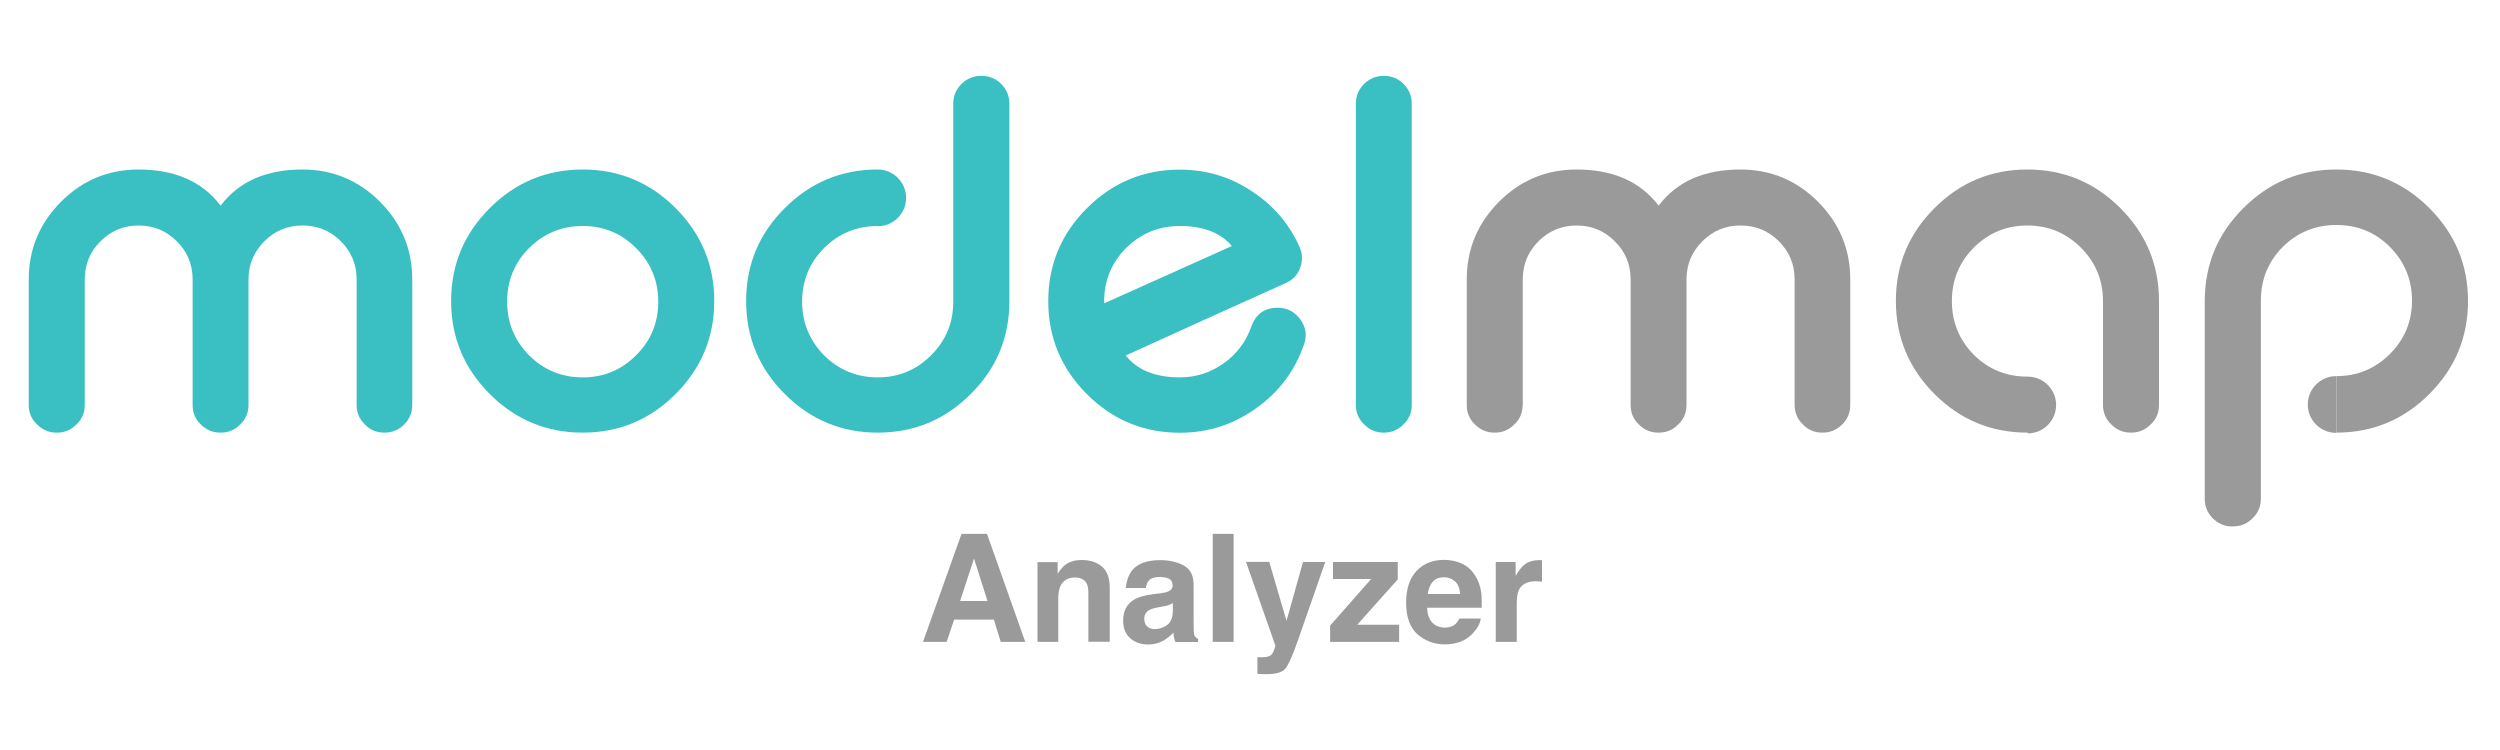 <?xml version="1.0" encoding="utf-8"?>
<!-- Generator: Adobe Illustrator 27.3.1, SVG Export Plug-In . SVG Version: 6.00 Build 0)  -->
<svg version="1.1" id="Layer_1" xmlns="http://www.w3.org/2000/svg" xmlns:xlink="http://www.w3.org/1999/xlink" x="0px" y="0px"
	 viewBox="0 0 200 60" style="enable-background:new 0 0 200 60;" xml:space="preserve">
<style type="text/css">
	.st0{fill-rule:evenodd;clip-rule:evenodd;fill:#9A9A9A;}
	.st1{fill-rule:evenodd;clip-rule:evenodd;fill:#3AC0C3;}
	.st2{fill:#9A9A9A;}
</style>
<g>
	<path class="st0" d="M178.58,42.12c-0.59,0-1.11-0.22-1.55-0.65c-0.44-0.44-0.65-0.96-0.65-1.55V24.05
		c0.01-2.91,1.05-5.39,3.11-7.42c2.05-2.05,4.52-3.07,7.42-3.07c2.9,0,5.38,1.03,7.44,3.09c2.06,2.06,3.09,4.54,3.09,7.43
		c0,2.9-1.03,5.38-3.09,7.44c-2.06,2.06-4.54,3.09-7.44,3.09h0v-4.52h0c1.67,0,3.1-0.59,4.28-1.77c1.18-1.18,1.77-2.61,1.77-4.27
		c0-1.68-0.59-3.11-1.77-4.3c-1.17-1.17-2.59-1.75-4.28-1.75c-1.68,0-3.11,0.59-4.29,1.75c-1.17,1.19-1.75,2.61-1.75,4.3l0,0.11
		v8.62l0,0v7.13c0,0.59-0.22,1.11-0.66,1.55c-0.44,0.44-0.95,0.65-1.55,0.65H178.58L178.58,42.12z M186.89,30.09
		c-1.25,0-2.27,1.02-2.27,2.27c0,1.25,1.02,2.27,2.27,2.27V30.09z"/>
	<path class="st0" d="M162.19,13.56c2.9,0,5.38,1.03,7.44,3.09c2.06,2.06,3.09,4.54,3.09,7.43v8.32c0,0.62-0.22,1.14-0.66,1.55
		c-0.44,0.44-0.96,0.66-1.55,0.66h-0.06c-0.6,0-1.12-0.22-1.55-0.66c-0.44-0.42-0.66-0.94-0.66-1.55v-8.32v0
		c0-1.66-0.59-3.09-1.77-4.27c-1.18-1.18-2.61-1.77-4.28-1.77c-1.68,0-3.11,0.59-4.29,1.77c-1.17,1.18-1.75,2.61-1.75,4.27
		c0,1.68,0.58,3.11,1.75,4.3c1.18,1.17,2.61,1.75,4.29,1.75h0.03v0c1.25,0,2.27,1.02,2.27,2.27c0,1.25-1.02,2.27-2.27,2.27v-0.06
		h-0.03c-2.89,0-5.38-1.03-7.43-3.09c-2.06-2.06-3.09-4.54-3.09-7.44c0-2.89,1.03-5.38,3.09-7.43
		C156.81,14.59,159.29,13.56,162.19,13.56z"/>
</g>
<path class="st0" d="M121.81,32.4c0,0.62-0.22,1.14-0.66,1.55c-0.44,0.44-0.95,0.66-1.55,0.66h-0.06c-0.59,0-1.11-0.22-1.55-0.66
	c-0.44-0.42-0.65-0.94-0.65-1.55V22.35c0-2.41,0.86-4.48,2.58-6.21c1.72-1.72,3.79-2.58,6.21-2.58c2.9,0,5.09,0.96,6.56,2.89
	c1.46-1.93,3.64-2.89,6.54-2.89c2.42,0,4.49,0.86,6.21,2.58c1.72,1.73,2.58,3.8,2.58,6.21V32.4c0,0.6-0.21,1.12-0.64,1.55
	c-0.44,0.44-0.96,0.66-1.57,0.66h-0.03c-0.62,0-1.14-0.22-1.55-0.66c-0.44-0.42-0.66-0.94-0.66-1.55V22.35
	c0-1.19-0.42-2.21-1.26-3.05c-0.84-0.84-1.86-1.26-3.07-1.26c-1.2,0-2.21,0.42-3.05,1.26c-0.84,0.84-1.27,1.86-1.27,3.05V32.4
	c0,0.62-0.22,1.14-0.66,1.55c-0.42,0.44-0.94,0.66-1.55,0.66h-0.04c-0.61,0-1.14-0.22-1.57-0.66c-0.44-0.42-0.65-0.94-0.65-1.55
	V22.35c0-1.19-0.42-2.21-1.27-3.05c-0.84-0.84-1.85-1.26-3.05-1.26c-1.19,0-2.21,0.42-3.05,1.26c-0.84,0.84-1.26,1.86-1.26,3.05
	V32.4z"/>
<path class="st1" d="M110.73,6.07c0.6,0,1.12,0.21,1.55,0.64c0.44,0.44,0.66,0.97,0.66,1.57V32.4c0,0.62-0.22,1.14-0.66,1.55
	c-0.44,0.44-0.95,0.66-1.55,0.66h-0.05c-0.6,0-1.12-0.22-1.55-0.66c-0.44-0.42-0.66-0.94-0.66-1.55V8.28c0-0.6,0.22-1.13,0.66-1.57
	c0.44-0.42,0.95-0.64,1.55-0.64H110.73z"/>
<path class="st1" d="M103.94,19.7c0.14,0.31,0.22,0.62,0.22,0.94c0,0.26-0.05,0.51-0.14,0.77c-0.21,0.57-0.6,0.99-1.17,1.24
	c-1.7,0.77-3.95,1.78-6.72,3.03c-3.45,1.56-5.47,2.48-6.07,2.76c0.93,1.17,2.37,1.75,4.33,1.75c1.3,0,2.48-0.39,3.54-1.15
	c1.04-0.75,1.76-1.73,2.18-2.92c0.35-1,1.06-1.5,2.11-1.5c0.76,0,1.36,0.32,1.82,0.95c0.27,0.39,0.42,0.8,0.42,1.22
	c0,0.26-0.05,0.52-0.15,0.79c-0.72,2.08-1.98,3.77-3.78,5.05c-1.83,1.33-3.87,1.99-6.14,1.99c-2.9,0-5.38-1.03-7.44-3.09
	c-2.06-2.06-3.09-4.54-3.09-7.44c0-2.89,1.03-5.38,3.09-7.43c2.06-2.06,4.54-3.09,7.44-3.09c2.1,0,4,0.57,5.74,1.72
	C101.84,16.4,103.11,17.87,103.94,19.7L103.94,19.7z M94.38,18.08c-1.68,0-3.11,0.59-4.3,1.77c-1.17,1.18-1.75,2.61-1.75,4.29v0.13
	l10.22-4.59C97.64,18.61,96.25,18.08,94.38,18.08z"/>
<path class="st1" d="M78.54,6.07c0.59,0,1.11,0.21,1.55,0.64c0.44,0.44,0.66,0.97,0.66,1.57v15.86c-0.01,2.9-1.05,5.37-3.11,7.4
	c-2.06,2.05-4.53,3.07-7.42,3.07c-2.9,0-5.38-1.03-7.44-3.09c-2.06-2.06-3.09-4.54-3.09-7.44c0-2.89,1.03-5.38,3.09-7.43
	c2.06-2.06,4.54-3.09,7.44-3.09h0v0c1.25,0,2.27,1.02,2.27,2.27c0,1.25-1.02,2.27-2.27,2.27v-0.02h0c-1.68,0-3.11,0.59-4.3,1.77
	c-1.17,1.18-1.75,2.61-1.75,4.29c0,1.67,0.59,3.09,1.75,4.28c1.19,1.18,2.61,1.77,4.3,1.77c1.67,0,3.09-0.59,4.27-1.77
	c1.19-1.19,1.77-2.61,1.77-4.28l0-0.16v-8.6l0,0V8.28c0-0.6,0.22-1.13,0.66-1.57c0.44-0.42,0.95-0.64,1.55-0.64H78.54z"/>
<path class="st1" d="M46.62,13.56c2.89,0,5.38,1.03,7.43,3.09c2.06,2.06,3.09,4.54,3.09,7.43c0,2.9-1.03,5.38-3.09,7.44
	c-2.06,2.06-4.54,3.09-7.43,3.09c-2.9,0-5.38-1.03-7.44-3.09c-2.06-2.06-3.09-4.54-3.09-7.44c0-2.89,1.03-5.38,3.09-7.43
	C41.24,14.59,43.72,13.56,46.62,13.56L46.62,13.56z M46.62,18.08c-1.68,0-3.11,0.59-4.3,1.77c-1.17,1.18-1.75,2.61-1.75,4.29
	c0,1.67,0.59,3.09,1.75,4.28c1.19,1.18,2.61,1.77,4.3,1.77c1.67,0,3.09-0.59,4.27-1.77c1.19-1.19,1.77-2.61,1.77-4.28
	c0-1.68-0.59-3.11-1.77-4.29C49.71,18.66,48.28,18.08,46.62,18.08z"/>
<path class="st1" d="M6.78,32.4c0,0.62-0.22,1.14-0.66,1.55c-0.44,0.44-0.95,0.66-1.55,0.66H4.51c-0.59,0-1.11-0.22-1.55-0.66
	C2.52,33.54,2.3,33.02,2.3,32.4V22.35c0-2.41,0.86-4.48,2.58-6.21c1.72-1.72,3.79-2.58,6.21-2.58c2.9,0,5.09,0.96,6.56,2.89
	c1.46-1.93,3.64-2.89,6.54-2.89c2.42,0,4.49,0.86,6.21,2.58c1.72,1.73,2.58,3.8,2.58,6.21V32.4c0,0.6-0.21,1.12-0.64,1.55
	c-0.44,0.44-0.96,0.66-1.57,0.66h-0.03c-0.62,0-1.14-0.22-1.55-0.66c-0.44-0.42-0.66-0.94-0.66-1.55V22.35
	c0-1.19-0.42-2.21-1.26-3.05c-0.84-0.84-1.87-1.26-3.07-1.26c-1.2,0-2.21,0.42-3.05,1.26c-0.84,0.84-1.27,1.86-1.27,3.05V32.4
	c0,0.62-0.22,1.14-0.66,1.55c-0.42,0.44-0.94,0.66-1.55,0.66h-0.04c-0.61,0-1.14-0.22-1.57-0.66c-0.44-0.42-0.65-0.94-0.65-1.55
	V22.35c0-1.19-0.42-2.21-1.27-3.05c-0.84-0.84-1.85-1.26-3.05-1.26c-1.19,0-2.21,0.42-3.05,1.26c-0.84,0.84-1.26,1.86-1.26,3.05
	V32.4z"/>
<g>
	<path class="st2" d="M79.51,49.57h-3.18l-0.6,1.78h-1.89l3.08-8.64h2.04l3.06,8.64h-1.96L79.51,49.57z M79,48.08l-1.08-3.4
		l-1.11,3.4H79z"/>
	<path class="st2" d="M85.99,46.2c-0.57,0-0.96,0.24-1.17,0.72c-0.11,0.25-0.16,0.58-0.16,0.97v3.46H83v-6.38h1.61v0.93
		c0.21-0.33,0.42-0.56,0.61-0.71c0.34-0.26,0.78-0.39,1.31-0.39c0.66,0,1.2,0.17,1.62,0.52s0.63,0.92,0.63,1.72v4.3h-1.71v-3.88
		c0-0.34-0.04-0.59-0.13-0.77C86.76,46.36,86.45,46.2,85.99,46.2z"/>
	<path class="st2" d="M90.55,45.65c0.44-0.56,1.2-0.84,2.27-0.84c0.7,0,1.32,0.14,1.86,0.42s0.81,0.8,0.81,1.57v2.93
		c0,0.2,0,0.45,0.01,0.74c0.01,0.22,0.04,0.37,0.1,0.45s0.14,0.14,0.25,0.19v0.25h-1.82c-0.05-0.13-0.09-0.25-0.11-0.36
		s-0.04-0.24-0.05-0.39c-0.23,0.25-0.5,0.46-0.8,0.64c-0.36,0.21-0.77,0.31-1.22,0.31c-0.58,0-1.06-0.17-1.43-0.5
		s-0.57-0.8-0.57-1.4c0-0.79,0.3-1.35,0.91-1.71c0.33-0.19,0.82-0.33,1.46-0.41l0.57-0.07c0.31-0.04,0.53-0.09,0.66-0.15
		c0.24-0.1,0.36-0.26,0.36-0.47c0-0.26-0.09-0.44-0.27-0.54s-0.45-0.15-0.8-0.15c-0.39,0-0.67,0.1-0.84,0.29
		c-0.12,0.14-0.2,0.34-0.23,0.59h-1.61C90.12,46.47,90.28,46.01,90.55,45.65z M91.8,50.14c0.16,0.13,0.35,0.19,0.57,0.19
		c0.36,0,0.69-0.11,0.99-0.32s0.46-0.6,0.47-1.15v-0.62c-0.11,0.07-0.21,0.12-0.32,0.16s-0.25,0.08-0.44,0.11l-0.38,0.07
		c-0.35,0.06-0.6,0.14-0.76,0.23c-0.26,0.15-0.39,0.39-0.39,0.71C91.56,49.81,91.64,50.02,91.8,50.14z"/>
	<path class="st2" d="M97.02,42.71h1.67v8.64h-1.67V42.71z"/>
	<path class="st2" d="M102.92,49.67l1.32-4.71h1.78l-2.19,6.28c-0.42,1.21-0.76,1.96-1,2.25s-0.74,0.44-1.48,0.44
		c-0.15,0-0.27,0-0.36,0s-0.22-0.01-0.4-0.02v-1.34l0.21,0.01c0.16,0.01,0.32,0,0.47-0.02s0.27-0.06,0.38-0.13
		c0.1-0.07,0.19-0.21,0.27-0.42s0.12-0.34,0.1-0.39l-2.34-6.67h1.86L102.92,49.67z"/>
	<path class="st2" d="M111.92,51.35h-5.51v-1.3l3.28-3.73h-3.05v-1.36h5.18v1.39l-3.24,3.63h3.35V51.35z"/>
	<path class="st2" d="M118.46,49.47c-0.04,0.38-0.24,0.76-0.59,1.15c-0.55,0.62-1.31,0.93-2.3,0.93c-0.81,0-1.53-0.26-2.15-0.79
		s-0.93-1.38-0.93-2.55c0-1.11,0.28-1.95,0.84-2.54s1.29-0.88,2.18-0.88c0.53,0,1.01,0.1,1.44,0.3s0.78,0.51,1.05,0.94
		c0.25,0.38,0.41,0.82,0.49,1.32c0.04,0.29,0.06,0.71,0.05,1.27h-4.37c0.02,0.64,0.22,1.09,0.6,1.35c0.23,0.16,0.51,0.24,0.83,0.24
		c0.34,0,0.62-0.1,0.84-0.29c0.12-0.11,0.22-0.25,0.31-0.44H118.46z M116.81,47.52c-0.03-0.44-0.16-0.78-0.4-1s-0.54-0.34-0.89-0.34
		c-0.39,0-0.69,0.12-0.9,0.36s-0.35,0.57-0.4,0.98H116.81z"/>
	<path class="st2" d="M122.88,46.5c-0.67,0-1.12,0.22-1.35,0.66c-0.13,0.25-0.19,0.62-0.19,1.14v3.05h-1.68v-6.39h1.59v1.11
		c0.26-0.43,0.48-0.72,0.67-0.87c0.31-0.26,0.72-0.39,1.22-0.39c0.03,0,0.06,0,0.08,0s0.07,0,0.14,0.01v1.71
		c-0.11-0.01-0.2-0.02-0.28-0.02S122.93,46.5,122.88,46.5z"/>
</g>
</svg>
